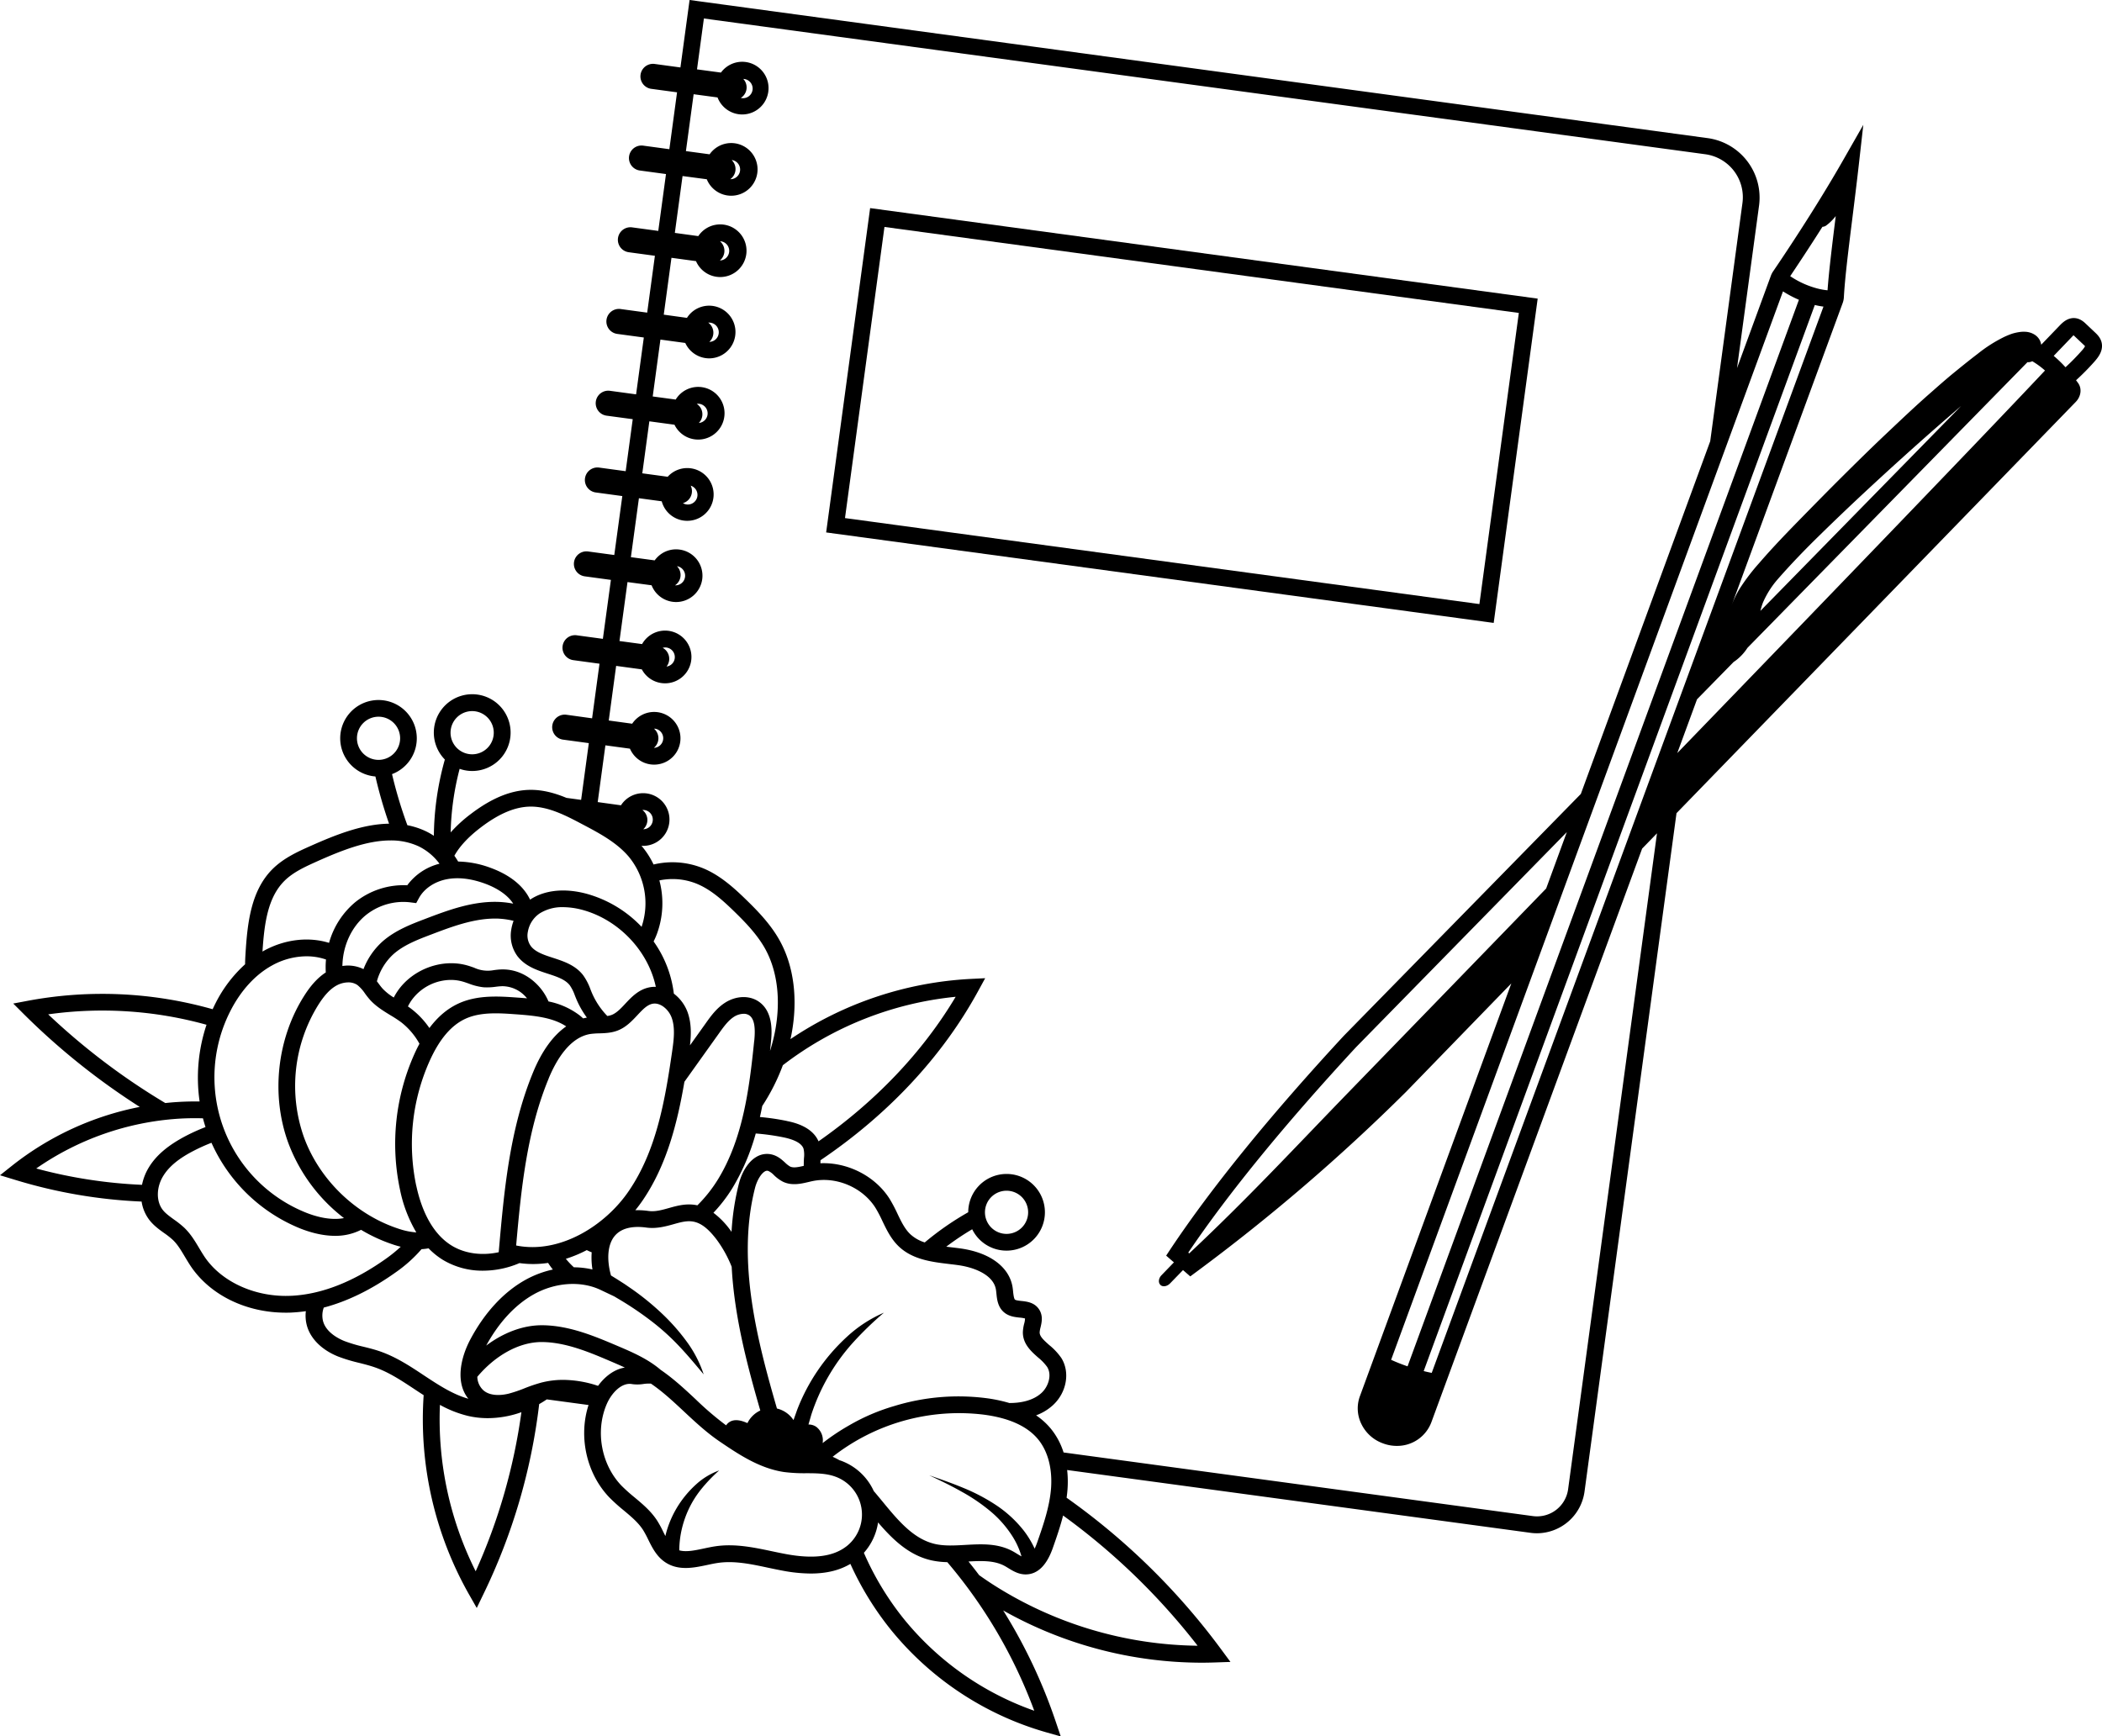 <svg xmlns="http://www.w3.org/2000/svg" viewBox="0 0 1308.6 1081.05"><title>Asset 3</title><g id="Layer_2" data-name="Layer 2"><g id="Layer_1-2" data-name="Layer 1"><path d="M957.28,185.93,541.7,129.58,514.32,331.51,929.9,387.85ZM526.05,322.58l24.57-181.27,394.93,53.54L921,376.12Z"/><path d="M1293.79,238.59c-.45-.64-.9-1.22-1.35-1.83a150.31,150.31,0,0,0,11.43-11.57c2.32-2.64,4.5-5.58,4.72-9.25.26-4.61-2.77-7.47-4.23-8.85l-5.92-5.59c-1.25-1.18-4.56-4.31-9.37-3.24-3.26.73-5.6,3.17-7,4.62l-11.31,11.76a9.57,9.57,0,0,0-1-3,9.13,9.13,0,0,0-3.22-3.34,11.89,11.89,0,0,0-5.76-1.73,18.5,18.5,0,0,0-4.08.26c-1.16.18-2.15.42-3.05.65s-1.95.62-2.92,1-1.74.72-2.62,1.11a88.81,88.81,0,0,0-16.88,10.7c-5.1,3.88-10,7.85-14.92,11.87s-9.6,8.17-14.31,12.32c-9.46,8.26-18.52,16.9-27.62,25.49s-18,17.35-26.88,26.17-17.62,17.73-26.38,26.68-17.5,18-25.87,27.7a123.18,123.18,0,0,0-12.39,16.31,57.07,57.07,0,0,0-4.72,9.83c-1.23,3.23,69-187.93,69-187.93a12.58,12.58,0,0,0,.76-3.65c.66-12.07,2.83-29.52,5.35-49.73,1.3-10.47,2.65-21.31,3.9-32.33L1160,77.73l-12.56,22c-17.9,31.39-39.43,63.15-43.56,69.2a12.46,12.46,0,0,0-1.43,2.79l-21.07,57.47L1095.1,128a37.39,37.39,0,0,0-32-42L429.3,0l-5.7,42-16.28-2.21a7.82,7.82,0,0,0-2.1,15.49l16.28,2.2-4.79,35.41-16.29-2.21a7.81,7.81,0,1,0-2.1,15.48l16.29,2.21-4.8,35.4-16.29-2.2a7.81,7.81,0,1,0-2.1,15.48l16.29,2.21-4.8,35.4-16.28-2.21a7.82,7.82,0,1,0-2.1,15.49l16.28,2.2L396,245.54l-16.28-2.21a7.81,7.81,0,1,0-2.1,15.48L393.91,261l-4.39,32.38-16.28-2.21a7.82,7.82,0,1,0-2.1,15.49l16.28,2.21-5,36.7-16.28-2.2a7.81,7.81,0,0,0-2.1,15.48l16.28,2.21-5,36.71-16.28-2.21a7.81,7.81,0,1,0-2.1,15.48l16.28,2.21-4.61,34L352.38,445a7.82,7.82,0,0,0-2.1,15.49l16.29,2.21-4.79,35.33-9.12-1.24c-6.86-2.85-14.33-5-22.12-5h-.4c-11.75.11-23.86,5-37,15a85.9,85.9,0,0,0-12.58,11.5,170.16,170.16,0,0,1,5.59-39.58,23.65,23.65,0,0,0,7.79,1.34,23.9,23.9,0,1,0-17-7.14,181.06,181.06,0,0,0-6.84,47.49,41.4,41.4,0,0,0-4.89-2.79,47.88,47.88,0,0,0-11.6-3.8A272.94,272.94,0,0,1,244.06,482a23.84,23.84,0,1,0-10.35,1.46,282.9,282.9,0,0,0,8.5,29.4c-16.4.23-33.23,6.91-48.5,13.71-8,3.55-17,7.57-24,14.5-13.36,13.28-15.64,33.13-16.84,52.32-.13,2.11-.28,4.47-.28,7a82.84,82.84,0,0,0-18.21,23.87c-.7,1.35-1.35,2.73-2,4.12A251.86,251.86,0,0,0,18,623l-9.76,1.84,7,7A431.5,431.5,0,0,0,87,689.21,185.52,185.52,0,0,0,7.77,725.59L0,731.76l9.49,2.89a314.66,314.66,0,0,0,78.67,13.49,24.84,24.84,0,0,0,4.78,11.4c2.68,3.48,6,5.88,9.22,8.19a51.22,51.22,0,0,1,5.41,4.26c3,2.84,5.18,6.57,7.54,10.53,1.26,2.1,2.56,4.29,4,6.4,12.25,17.75,34.45,28.4,58.7,28.4,1.46,0,2.92,0,4.39-.12,2.72-.14,5.46-.42,8.21-.81a23.44,23.44,0,0,0,.67,9.06c2.27,8.16,9.36,15.16,19.47,19.19a101.67,101.67,0,0,0,13,3.93c3.42.87,6.65,1.68,9.78,2.78,8.73,3,16.59,8.24,24.91,13.74,1.82,1.2,3.66,2.41,5.51,3.6a221.13,221.13,0,0,0,28.14,123.88l4.91,8.62,4.31-8.94a370.22,370.22,0,0,0,34.56-118c1.61-.92,3.19-1.89,4.73-2.94l26,3.51c-6.37,19.63-1.34,42.68,13,57.59a111.39,111.39,0,0,0,8.88,8c4.7,3.92,9.13,7.63,12.1,12.28h0a65.54,65.54,0,0,1,3.16,5.89c2.47,5,5.28,10.71,10.83,14.29,8.22,5.31,17.66,3.29,26,1.52,2.21-.47,4.31-.92,6.33-1.22,10.25-1.55,20.65.63,31.67,3,3,.63,6.1,1.28,9.18,1.85a96,96,0,0,0,17.21,1.72c9.77,0,17.91-2,24.64-6a190.79,190.79,0,0,0,25.78,41.72,192.92,192.92,0,0,0,95.64,63l9.55,2.72-3.18-9.4a328.87,328.87,0,0,0-32.66-69.05,252.36,252.36,0,0,0,123.35,32.53q4.11,0,8.22-.14l9.92-.34-5.91-8a423.66,423.66,0,0,0-96.1-94.23c.24-1.7.43-3.41.56-5.13a65.09,65.09,0,0,0-.22-12.13l288.46,39.1a29.23,29.23,0,0,0,4,.28,30,30,0,0,0,29.63-25.91l57.27-422.44,248.53-256.05C1295.57,246.85,1296.18,242,1293.79,238.59Zm-196,136a55.64,55.64,0,0,1,9.1-14.13c7.94-9.07,16.53-18,25.35-26.63s17.78-17.23,26.85-25.69c18.13-16.89,36.55-33.51,55.2-49.65l6.66-5.74-125,127.6A38.76,38.76,0,0,1,1097.78,374.55Zm36.8-233.37a4.47,4.47,0,0,0,2.66-1.08,29.94,29.94,0,0,0,5.59-5.6c-2.26,18.24-4.24,34.21-5.1,46.21a41,41,0,0,1-8.44-1.73,54.9,54.9,0,0,1-14.81-7.07C1118.32,166.24,1125.86,154.94,1134.58,141.18ZM1110,181.42a68.13,68.13,0,0,0,9.91,5.24L876.28,850.74c-3.47-1.19-6.9-2.54-10.24-4.07ZM962.56,553.23c-43.66,45.06-85.82,88.53-122.12,125.93-33.74,34.76-63,66.45-100.09,101.25l-.59-.49c25-37,60.17-80,104.37-127.82l131.3-134ZM299.43,515.11c11.3-8.59,21.38-12.8,30.81-12.89h.3c11.16,0,22.12,5.78,31.8,10.89,10.53,5.55,21.42,11.3,29,20.18a45.68,45.68,0,0,1,8.08,43.79,74.56,74.56,0,0,0-34-20.52c-13.74-3.74-26.32-2.46-35.42,3.59l0,0c-5.14-10.78-16.08-16.7-24.62-19.81a60.7,60.7,0,0,0-20.16-3.91c-.74-1.25-1.52-2.45-2.35-3.62C286.21,526.85,291.67,521,299.43,515.11Zm111.06,33.06a41.41,41.41,0,0,1,8.17-.84,39.91,39.91,0,0,1,15.42,3.06c8.82,3.72,16.23,10.53,23.07,17.18,6.58,6.41,14,14,19,22.82,7.79,13.86,10.06,32.17,6.39,51.56a109.32,109.32,0,0,1-3.16,12.43c.19-1.8.38-3.6.56-5.41.53-5.22,1.92-19.1-7.84-25.5-5.79-3.81-13.91-3.48-20.68.84-5.39,3.44-9,8.5-12.19,13l-9.69,13.57c.76-6.43,1-13.65-1.45-20.58a25.72,25.72,0,0,0-8.59-11.62,70.47,70.47,0,0,0-12.59-32.49c.73-1.49,1.41-3,2-4.57A55.12,55.12,0,0,0,410.49,548.17ZM646.32,845.28a30.4,30.4,0,0,1,5.56,5.79c3.19,5.06.72,12.31-3.39,16.13-5.62,5.23-13.81,6.35-19.7,6.37h-.43A92.93,92.93,0,0,0,613,870.43a136.38,136.38,0,0,0-56.2,5,125.36,125.36,0,0,0-28.06,12,135.58,135.58,0,0,0-16.38,10.92l-.23.14a10.53,10.53,0,0,0-4-10.11,8.33,8.33,0,0,0-4.82-1.42l1.77-6.12a124.88,124.88,0,0,1,26-44.94,207.53,207.53,0,0,1,19.21-18.57,81.11,81.11,0,0,0-22.9,14.89,120.26,120.26,0,0,0-31.08,45.48L494,884.21A17.11,17.11,0,0,0,483.69,877c-12-41.46-25.34-91.62-13.63-137.41,1.18-4.59,3.76-8.9,6.15-10.24a2.61,2.61,0,0,1,1.32-.4,2.66,2.66,0,0,1,.76.12,11.65,11.65,0,0,1,3.48,2.56,23.37,23.37,0,0,0,5.7,4.18c5.5,2.61,11.27,1.24,15.91.15.8-.19,1.58-.38,2.36-.54,14.83-3.13,31.38,3.93,39.38,16.78a79.89,79.89,0,0,1,4.19,8c2.68,5.58,5.44,11.35,10.35,16,8.65,8.14,20.68,9.57,31.29,10.83,1.89.23,3.78.45,5.62.71,10.26,1.44,21.8,6.13,23.41,15,.15.8.24,1.72.34,2.7.36,3.57.85,8.45,4.85,11.75,3,2.48,6.61,2.87,9.51,3.19a19.69,19.69,0,0,1,3.44.55,12.4,12.4,0,0,1-.5,3.18,24.67,24.67,0,0,0-.83,5.25C636.66,836.74,642,841.48,646.32,845.28Zm-47.83,83.4a113.42,113.42,0,0,1,18.25,12.42,67.36,67.36,0,0,1,14,16.18,48.24,48.24,0,0,1,5.19,11.78c-.85-.43-1.77-1-2.71-1.57s-1.75-1.08-2.63-1.56c-6.43-3.52-13.26-4.36-20.12-4.36-3.19,0-6.39.18-9.56.36-6.68.38-13,.74-18.8-.58-13.42-3.07-23-14.6-33-26.8-1.7-2.06-3.41-4.12-5.15-6.16a36,36,0,0,0-20.72-19l-.58-.17a42.2,42.2,0,0,0-4.3-2.17,127.5,127.5,0,0,1,93.51-26.3c16,2,27.51,7.13,34.32,15.34,6.16,7.43,9,18.24,8.15,30.44-.88,11.75-5,23.42-8.59,33.72a39.55,39.55,0,0,1-1.63,4,57.82,57.82,0,0,0-6.9-11.38A73.74,73.74,0,0,0,619.88,937a117.05,117.05,0,0,0-20.24-10.61c-7-2.92-14.07-5.37-21.16-7.81C585.24,921.77,592,925,598.49,928.68Zm-276.08-333c4.85,6.11,12.16,8.48,18.61,10.58,5.59,1.82,10.86,3.53,13.72,7.25a26.68,26.68,0,0,1,3.16,6.35c.33.82.66,1.64,1,2.45a57.09,57.09,0,0,0,6.46,11.29c-.78.14-1.55.31-2.31.5-.73-.67-1.48-1.32-2.25-1.93a47.31,47.31,0,0,0-19.33-8.63,34.25,34.25,0,0,0-7.23-10.69c-6.1-6.13-13.79-9.42-21.74-9.24-1.76,0-3.42.23-5,.42a20.06,20.06,0,0,1-12.37-1.52c-1.38-.48-2.8-1-4.31-1.41-15.62-4.41-33.8,2.27-43.23,15.88a39.76,39.76,0,0,0-2.45,4.11,33.71,33.71,0,0,1-6.88-5.46c-.91-1-1.78-2.17-2.7-3.41-.29-.4-.61-.81-.92-1.22a35.61,35.61,0,0,1,10.26-16.87c6.52-5.8,15.22-9.11,23.63-12.3,12.25-4.66,26-9.89,39.59-9.89,1.07,0,2.13,0,3.19.1a48,48,0,0,1,8.42,1.32,27.12,27.12,0,0,0-1.42,5.32A21.59,21.59,0,0,0,322.41,595.71Zm5.73,25.92c-2.18-.19-4.31-.35-6.36-.49-10.86-.78-24.39-1.74-36.22,3.66-6.9,3.15-12.94,8.22-18.24,15.32a51.86,51.86,0,0,0-11.26-11.93q-1-.78-2.1-1.5a29.09,29.09,0,0,1,2.18-3.75,30.4,30.4,0,0,1,24.58-12.77,26.53,26.53,0,0,1,7.25,1c1.19.33,2.4.76,3.69,1.21a37.15,37.15,0,0,0,9.33,2.37,38.2,38.2,0,0,0,7.69-.33,40.52,40.52,0,0,1,4.06-.35,19.75,19.75,0,0,1,14.13,6.17C327.31,620.67,327.73,621.15,328.14,621.63ZM243,632.09a78.53,78.53,0,0,1,6.74,4.4,43.78,43.78,0,0,1,11.4,13.39q-1.64,3-3.17,6.43a136.85,136.85,0,0,0-9,84.19,85.45,85.45,0,0,0,10.21,26.84,42.86,42.86,0,0,1-10.17-2c-27.16-8.59-50.08-30.57-59.82-57.34a95.63,95.63,0,0,1,9-82.38c3.91-6.15,7.43-9.86,11.41-12.05a15.52,15.52,0,0,1,7.22-1.9,9.78,9.78,0,0,1,5.68,1.65,23.73,23.73,0,0,1,4.67,5.19,53,53,0,0,0,3.33,4.19C234.22,626.73,238.7,629.45,243,632.09Zm16.14,106.24a126.27,126.27,0,0,1,8.33-77.74c6.14-13.63,13.47-22.24,22.38-26.31,9.43-4.3,21-3.48,31.16-2.75,12.32.87,23.26,2.08,31.48,7.54-8.11,5.65-15.1,15.24-20.57,28.48-14.74,35.67-18.12,74.2-21.39,111.47l-.06.66c-10.46,2.28-21.09.92-29.33-4.16C267.79,767.29,261.82,750.75,259.17,738.33Zm82.41-66.8c4.8-11.6,13.23-25.83,26.18-27.76a48,48,0,0,1,5.29-.36c3.58-.11,7.62-.24,11.57-1.79,5.18-2,8.91-6,12.21-9.52s6-6.4,9.39-7.11h0c5-1,10.23,3.7,12,8.79,2.32,6.5,1.16,14.52.23,21-4.55,31.48-10,61.79-26.81,86.55C377,763,348.57,781,321.33,775.49,324.42,740.4,328,704.34,341.58,671.53Zm158.81,54.38c-3.29.77-6.38,1.42-8.45.44a15.39,15.39,0,0,1-3.15-2.46c-1.88-1.71-4.21-3.84-7.47-4.83a12.78,12.78,0,0,0-10.22,1.16C465.2,723.54,461.49,731,460,737A157.41,157.41,0,0,0,455.42,767c-.28-.39-.55-.79-.84-1.17a50.3,50.3,0,0,0-10.44-10.7A95.24,95.24,0,0,0,456,739.69a137.25,137.25,0,0,0,14.49-33.93,139.13,139.13,0,0,1,17.36,2.42c7.19,1.5,11.36,3.89,12.4,7.1a16.67,16.67,0,0,1,.27,5.72c-.07,1.18-.14,2.39-.12,3.66C500.35,725.08,500.37,725.49,500.39,725.91Zm-30.82-78c-3.14,31.16-7.21,61.21-22.52,86.34a86.52,86.52,0,0,1-12.87,16.24c-6.55-1.44-12.48.21-17.74,1.69-4.37,1.23-8.49,2.39-12.72,1.81a48.49,48.49,0,0,0-8.18-.46c1.71-2.1,3.31-4.24,4.77-6.4,14.73-21.72,21.38-47.66,25.8-73.57l21.59-30.25c2.77-3.88,5.62-7.89,9.31-10.24a11.69,11.69,0,0,1,6-1.84,6.12,6.12,0,0,1,3.4.92C469.43,634.18,470.44,639.19,469.57,647.93ZM365.31,778.36a26,26,0,0,0,3.05,1.38,46,46,0,0,0,.48,10.69,52.84,52.84,0,0,0-11.57-1.36,48.86,48.86,0,0,1-5-5.28A80.34,80.34,0,0,0,365.31,778.36Zm8.63,24.82,8.43,4c2,1.19,4,2.37,6,3.59a202.37,202.37,0,0,1,18.34,12.73,143.14,143.14,0,0,1,16.46,15.08c5.14,5.44,9.92,11.22,14.91,17.17a73.73,73.73,0,0,0-10.72-20.63,128,128,0,0,0-15.55-17.52,165.5,165.5,0,0,0-18.15-14.79l-4.81-3.31L384,796.4l-3.63-2.24c-2.85-10.31-2.05-19.38,2.31-24.61,4.88-5.88,13.4-6.08,19.67-5.22s12-.7,17-2.1c9.39-2.63,16.17-4.54,27,9.87a74.62,74.62,0,0,1,9.16,16.65c1.64,31.32,9.93,62.2,17.81,89.49a16.71,16.71,0,0,0-8,7.84c-2.85-1.25-6-2.28-9-1.6a7,7,0,0,0-4.27,3,193.89,193.89,0,0,1-18.86-16.12c-6.79-6.35-13.82-12.91-21.86-18.41-8-6.86-17.82-11.06-26.59-14.8-14.15-6-30.2-12.91-47.26-13h-.21c-11.64,0-23.77,4.56-34.58,12.66,7.92-14.52,18.19-25.57,29.77-32C345.84,798.4,361.79,797.36,373.94,803.18Zm116-105.2a145,145,0,0,0-16.85-2.48c.52-2.27,1-4.56,1.44-6.85a126.79,126.79,0,0,0,12.84-25.41,210.67,210.67,0,0,1,107.58-42.6c-20.63,34.57-49.94,65.22-85.38,90C505.5,701.25,493.87,698.81,489.92,698Zm-81.64-83.53a17.24,17.24,0,0,0-4.2.35c-6.59,1.38-11,6.05-14.85,10.17-2.78,3-5.42,5.77-8.42,6.95a12.93,12.93,0,0,1-2.74.68,47.41,47.41,0,0,1-9.58-14.35c-.32-.74-.61-1.48-.91-2.23a35.86,35.86,0,0,0-4.58-8.83c-4.83-6.28-12.23-8.68-18.76-10.81-5.54-1.8-10.77-3.5-13.67-7.15a11.25,11.25,0,0,1-2-8.9,17.42,17.42,0,0,1,7.23-11.5,26.25,26.25,0,0,1,14.67-4,47.64,47.64,0,0,1,12.25,1.74C385.39,572.78,403.6,592.28,408.28,614.45ZM293.93,442.76a13.45,13.45,0,1,1-13.44,13.44A13.46,13.46,0,0,1,293.93,442.76ZM278.46,547.39c7-1.28,14.84-.35,23.39,2.76,5,1.82,13.3,5.71,17.65,12.5a60.13,60.13,0,0,0-7.56-1c-16.84-1.06-32.94,5.05-47.13,10.45-8.86,3.37-18.9,7.18-26.85,14.26a44.54,44.54,0,0,0-11.67,17.06,21.73,21.73,0,0,0-13.13-1.94c.2-12.52,5.63-24.33,14.55-31.64a37.42,37.42,0,0,1,23.4-8.27,35.19,35.19,0,0,1,4.47.29l3.53.45,1.71-3.13C264.06,553.23,270.66,548.81,278.46,547.39Zm-42.8-74.26a13.44,13.44,0,1,1,13.44-13.44A13.46,13.46,0,0,1,235.66,473.13Zm-58.57,75.32c5.62-5.58,13.37-9,20.86-12.37,14.44-6.43,30.35-12.79,45.13-12.79A40.61,40.61,0,0,1,260.72,527a35.46,35.46,0,0,1,12.89,10.79,35.7,35.7,0,0,0-20.08,13.42,48,48,0,0,0-32.42,10.56,50.71,50.71,0,0,0-16.26,25.3c-12.86-4-27.81-2.18-40.74,5l-.7.42C164.54,575.18,166.62,558.86,177.09,548.45ZM143.67,629c6.48-12.48,15.3-22.09,25.51-27.77a44.78,44.78,0,0,1,21.67-5.8,36.76,36.76,0,0,1,12.1,2c-.12,1.4-.21,2.81-.22,4.23,0,1.27,0,2.54.1,3.81-6.27,4.06-10.62,10.11-13.4,14.48-17,26.71-20.84,61.79-10,91.54a105.71,105.71,0,0,0,34.7,46.94c-8.7,1.7-18.19-1.2-23.78-3.45a90.78,90.78,0,0,1-46.66-126ZM30,631.58a242,242,0,0,1,98.57,6.48,103.77,103.77,0,0,0-4.3,47.77q-6.93-.11-13.84.33c-2.51.15-5,.38-7.52.64A417.39,417.39,0,0,1,30,631.58ZM92.58,727a33.31,33.31,0,0,0-4.17,10.72,302.51,302.51,0,0,1-65.85-10.17,174.9,174.9,0,0,1,88.52-31c5.09-.32,10.19-.38,15.28-.24q.7,2.74,1.58,5.45a120.06,120.06,0,0,0-11.87,5.32C104.7,713,97.23,719.29,92.58,727Zm89.09,79.79c-22,1.17-43.19-8.18-54-23.79-1.26-1.84-2.42-3.78-3.65-5.83-2.6-4.37-5.3-8.89-9.27-12.71a59.33,59.33,0,0,0-6.54-5.2c-2.72-2-5.3-3.81-7-6.08-4-5.26-3.92-13.81.3-20.8,3.61-6,9.76-11.09,19.35-16a112.06,112.06,0,0,1,10.79-4.84,102.94,102.94,0,0,0,54.79,53.16c6.25,2.52,14.1,4.78,22.16,4.78a35,35,0,0,0,16.18-3.74,100.41,100.41,0,0,0,21.11,9.53c1.22.38,2.41.71,3.59,1a89.46,89.46,0,0,1-9.09,7.38C220.22,798,200.47,805.81,181.67,806.8Zm55.15,34.71c-3.56-1.24-7.18-2.16-10.67-3a92.78,92.78,0,0,1-11.72-3.5c-3.34-1.34-11.32-5.21-13.29-12.31a14.32,14.32,0,0,1,.43-8.54c14.73-3.87,29.75-11.23,44.86-22a86.66,86.66,0,0,0,16-14.37,30.53,30.53,0,0,0,4.37-.53,46.54,46.54,0,0,0,8.9,7.19,47.76,47.76,0,0,0,25.06,6.74,57.84,57.84,0,0,0,22.65-4.73,62.13,62.13,0,0,0,8.46.59,64.88,64.88,0,0,0,9.36-.7,42.59,42.59,0,0,0,2.95,4.12,62.56,62.56,0,0,0-16.9,6.34c-13.58,7.51-25.48,20.32-34.41,37.06-6.23,11.69-9.46,27-1.29,37.06-9.71-2.74-18.4-8.44-27.55-14.48C255.55,850.79,246.78,845,236.82,841.51Zm59.31,136.84a211,211,0,0,1-22.25-103.62,69.61,69.61,0,0,0,17.61,6.92A54.31,54.31,0,0,0,303.66,883a62.9,62.9,0,0,0,20.94-3.71A359.39,359.39,0,0,1,296.13,978.35ZM350.6,859.16a54.44,54.44,0,0,0-13.48,1.67,97,97,0,0,0-10.64,3.6,83,83,0,0,1-9.75,3.3c-3.14.78-11,2.14-15.82-2.09a11.81,11.81,0,0,1-3.76-8.39c11.43-13.58,26.25-21.64,40-21.64h.16c14.95.07,30,6.49,43.22,12.15,2.82,1.21,5.67,2.43,8.46,3.74-6.69,1.07-12.51,5.68-16.67,11.39A70.05,70.05,0,0,0,350.6,859.16ZM526.79,962.93c-8.21,6.3-20.41,7.85-37.29,4.74-2.95-.54-6-1.18-8.92-1.8-8.67-1.83-17.57-3.7-26.64-3.7a57.4,57.4,0,0,0-8.74.64c-2.33.35-4.67.85-6.94,1.33-5.67,1.21-11.08,2.36-15.38,1.16a60.13,60.13,0,0,1,1-10.5,62.63,62.63,0,0,1,4.58-14.5,61.16,61.16,0,0,1,8.17-13.18,96.3,96.3,0,0,1,11.09-11.56,42.65,42.65,0,0,0-14.23,8.56A64.45,64.45,0,0,0,422.5,937a62.43,62.43,0,0,0-7.26,15.61c-.39,1.25-.72,2.52-1,3.8-.43-.83-.85-1.68-1.28-2.54a69.24,69.24,0,0,0-3.73-6.89c-3.83-6-9.11-10.41-14.21-14.67a104.13,104.13,0,0,1-8.05-7.21c-12.66-13.13-16.48-34-9.28-50.77,3.08-7.19,9.52-13.8,15.89-12.52a23.81,23.81,0,0,0,7-.09,23.75,23.75,0,0,1,4.66-.22c7.41,5.05,13.85,11.08,20.68,17.46s14,13.07,22.14,18.6c11.57,7.84,24.69,16.73,40.17,19a100,100,0,0,0,13.62.73c6.39,0,12.43.09,17.86,2a25.11,25.11,0,0,1,7.06,43.67Zm117.09,102.25a182.61,182.61,0,0,1-80.57-56.4,180.72,180.72,0,0,1-25.5-41.94,36.31,36.31,0,0,0,8.83-18.9c9.13,10.63,19.15,20.38,33.1,23.57a51.15,51.15,0,0,0,10,1.15A306.78,306.78,0,0,1,643.88,1065.18Zm101.69-40.48a241.51,241.51,0,0,1-127.82-38.38c-2.77-1.79-5.49-3.66-8.18-5.57q-3.26-4.32-6.64-8.5c8.34-.46,16.19-.7,22.61,2.82.72.4,1.44.84,2.17,1.29,2.85,1.75,6.38,3.93,10.78,3.93h.17c7.33-.09,13-5.66,16.81-16.56,2.2-6.27,4.56-13,6.36-20.11A412,412,0,0,1,745.57,1024.7Zm230.66-97.44a19.53,19.53,0,0,1-22,16.71L662.13,904.36a44.65,44.65,0,0,0-8-14.89,43.59,43.59,0,0,0-9.11-8.22,31.53,31.53,0,0,0,10.58-6.42c8.48-7.87,10.68-20.47,5.12-29.31a38.83,38.83,0,0,0-7.48-8c-3.77-3.33-6.05-5.53-6-8a16.12,16.12,0,0,1,.54-3c.72-3,1.7-7.16-.82-11.12-2.84-4.46-7.62-5-11.11-5.37-1.52-.16-3.42-.37-4-.86s-.93-2.9-1.12-4.77c-.11-1.13-.23-2.31-.45-3.51C628,788.63,616,779.86,598,777.34c-1.92-.27-3.87-.5-5.84-.73l-3.07-.37a168,168,0,0,1,16.15-10.85,23.75,23.75,0,0,0,21.37,13.3h.16a23.87,23.87,0,1,0-24-23.9,180,180,0,0,0-27.07,18.8,23.59,23.59,0,0,1-8.92-5.06c-3.49-3.28-5.73-7.94-8.09-12.88a94,94,0,0,0-4.74-9c-9-14.39-26.31-23.09-43.2-22.36q0-.94.06-1.89c41.74-28.19,75.67-64.2,98.05-105.17l4.46-8.16-9.29.46A221.34,221.34,0,0,0,492.1,647c.23-1,.47-2.07.66-3.11,4.13-21.8,1.45-42.61-7.54-58.6-5.65-10.06-13.7-18.27-20.8-25.18s-15.8-14.9-26.29-19.32a50.52,50.52,0,0,0-31.25-2.52,53.28,53.28,0,0,0-7.54-11.67c.35,0,.7.07,1.05.07a16.4,16.4,0,1,0-13.81-25.26l-14.48-2,4.79-35.33,15.28,2.07a16.64,16.64,0,0,0,2,3.43A16.27,16.27,0,0,0,405,475.94a16.67,16.67,0,0,0,2.22.15,16.4,16.4,0,1,0-13.65-25.48l-14.59-2,4.6-34,16,2.17a16.46,16.46,0,0,0,1.4,2.21,16.29,16.29,0,0,0,10.85,6.32,16.86,16.86,0,0,0,2.24.15,16.41,16.41,0,1,0-14.34-24.43l-14.08-1.9,5-36.71,15,2a16.38,16.38,0,0,0,13.06,10.28,16.78,16.78,0,0,0,2.22.15,16.42,16.42,0,0,0,16.24-14.2h0a16.41,16.41,0,0,0-14.05-18.45,16.23,16.23,0,0,0-12.14,3.2,16.66,16.66,0,0,0-3.41,3.51l-14.81-2,5-36.7,14.2,1.92a16.39,16.39,0,0,0,13.64,12,17,17,0,0,0,2.24.15,16.42,16.42,0,1,0-12.17-27.43l-15.81-2.14,4.39-32.38,15.65,2.12a16,16,0,0,0,1.71,2.78,16.29,16.29,0,0,0,10.85,6.32,17,17,0,0,0,2.24.15,16.4,16.4,0,1,0-14.05-24.92l-14.3-1.93,4.8-35.41,15.47,2.1a16.4,16.4,0,0,0,12.69,9.44,17,17,0,0,0,2.24.15,16.4,16.4,0,1,0-10-29.46,16.53,16.53,0,0,0-3.89,4.25l-14.44-2,4.8-35.4,15.28,2.07a16.39,16.39,0,1,0,1.42-15.58l-14.6-2,4.8-35.4,15.09,2a16.4,16.4,0,1,0,1.76-15.53l-14.75-2,4.8-35.41,14.89,2a16.47,16.47,0,0,0,13.14,10.45,16.78,16.78,0,0,0,2.22.15,16.4,16.4,0,1,0-13.25-26.08l-14.9-2,4.29-31.67,623.49,84.53a27,27,0,0,1,23.07,30.31L1064.7,274.71,984.15,494.34,836.59,644.92C790.36,694.91,754,739.69,728.51,778L726,781.8l3.44,3c.44.39.92.79,1.39,1.19l-7.72,8c-1.85,1.89-2.17,4.57-.72,6l0,.05c1.45,1.4,4.12,1,6-.9l8.09-8.33,1.36,1.17,3.16,2.76,3.37-2.5a1189.09,1189.09,0,0,0,131-112.44l65.51-67.49-94.26,257a22,22,0,0,0,1,17.51,23.76,23.76,0,0,0,13.23,11.83l.37.14a24.12,24.12,0,0,0,8.32,1.48,22.71,22.71,0,0,0,21.53-14.65l131.23-357.23,9.26-9.54ZM617.06,745.39a13.44,13.44,0,1,1,9.66,22.88h-.09a13.44,13.44,0,0,1-9.57-22.88ZM400,504.32c.13,0,.27,0,.41,0a7.31,7.31,0,0,1,.8.05,6,6,0,0,1,5.13,6.74h0a6,6,0,0,1-2.31,4,5.88,5.88,0,0,1-3.56,1.2,7.76,7.76,0,0,0-.47-11.91Zm7.18-50.61h.08a5.51,5.51,0,0,1,.81.05,6,6,0,0,1-1,11.88,7.79,7.79,0,0,0,.08-11.93Zm5.37-50.35a5.83,5.83,0,0,1,1.56-.23,7.34,7.34,0,0,1,.81.05,6,6,0,0,1,5.13,6.74,5.9,5.9,0,0,1-5.09,5.1,7.78,7.78,0,0,0-2.41-11.66Zm8.92-50.77.31,0a6,6,0,0,1-1.55,11.86,7.73,7.73,0,0,0,1.24-11.88Zm8.52-50.19a6,6,0,1,1-4.84,10.89,7.78,7.78,0,0,0,4.84-10.89Zm3.79-50.92a5.47,5.47,0,0,1,.9-.08,5.76,5.76,0,0,1,.82.06,6,6,0,0,1-.45,11.9,7.72,7.72,0,0,0-1.27-11.88ZM441,200.87c.16,0,.32,0,.48,0a5.52,5.52,0,0,1,.81.06,6,6,0,0,1,5.13,6.73,6,6,0,0,1-2.31,4,5.94,5.94,0,0,1-3.52,1.2,7.73,7.73,0,0,0-.59-11.91Zm7.28-50.61h.06a5.51,5.51,0,0,1,.81.05,6,6,0,0,1-1,11.88,7.79,7.79,0,0,0,.12-11.93Zm7.24-50.56c.16,0,.32,0,.48,0a6,6,0,0,1-1.36,11.87,7.74,7.74,0,0,0,.88-11.9Zm7.21-50.55h.13A6,6,0,1,1,461.26,61l-.09,0a7.76,7.76,0,0,0,1.57-11.85ZM891.32,854.81c-1.68-.33-3.36-.7-5-1.12L1129.81,189.9a47.06,47.06,0,0,0,5.39,1Zm152.86-385.9,12.3-33.49,22.79-23.25c.55-.36,1.1-.74,1.61-1.14a30.49,30.49,0,0,0,7-7.65L1262.2,225.5A5.35,5.35,0,0,0,1265,225l.18-.09a50.21,50.21,0,0,1,7.93,5.79C1237,269.17,1143.7,366,1044.18,468.91Zm241.7-240.24a74.74,74.74,0,0,0-7.34-7.09l11-11.47c.28-.3.91-1,1.36-1.36l.35.33,5.92,5.59a12.47,12.47,0,0,1,.88.89,13.07,13.07,0,0,1-2,2.73A138.46,138.46,0,0,1,1285.88,228.67Z"/></g></g></svg>